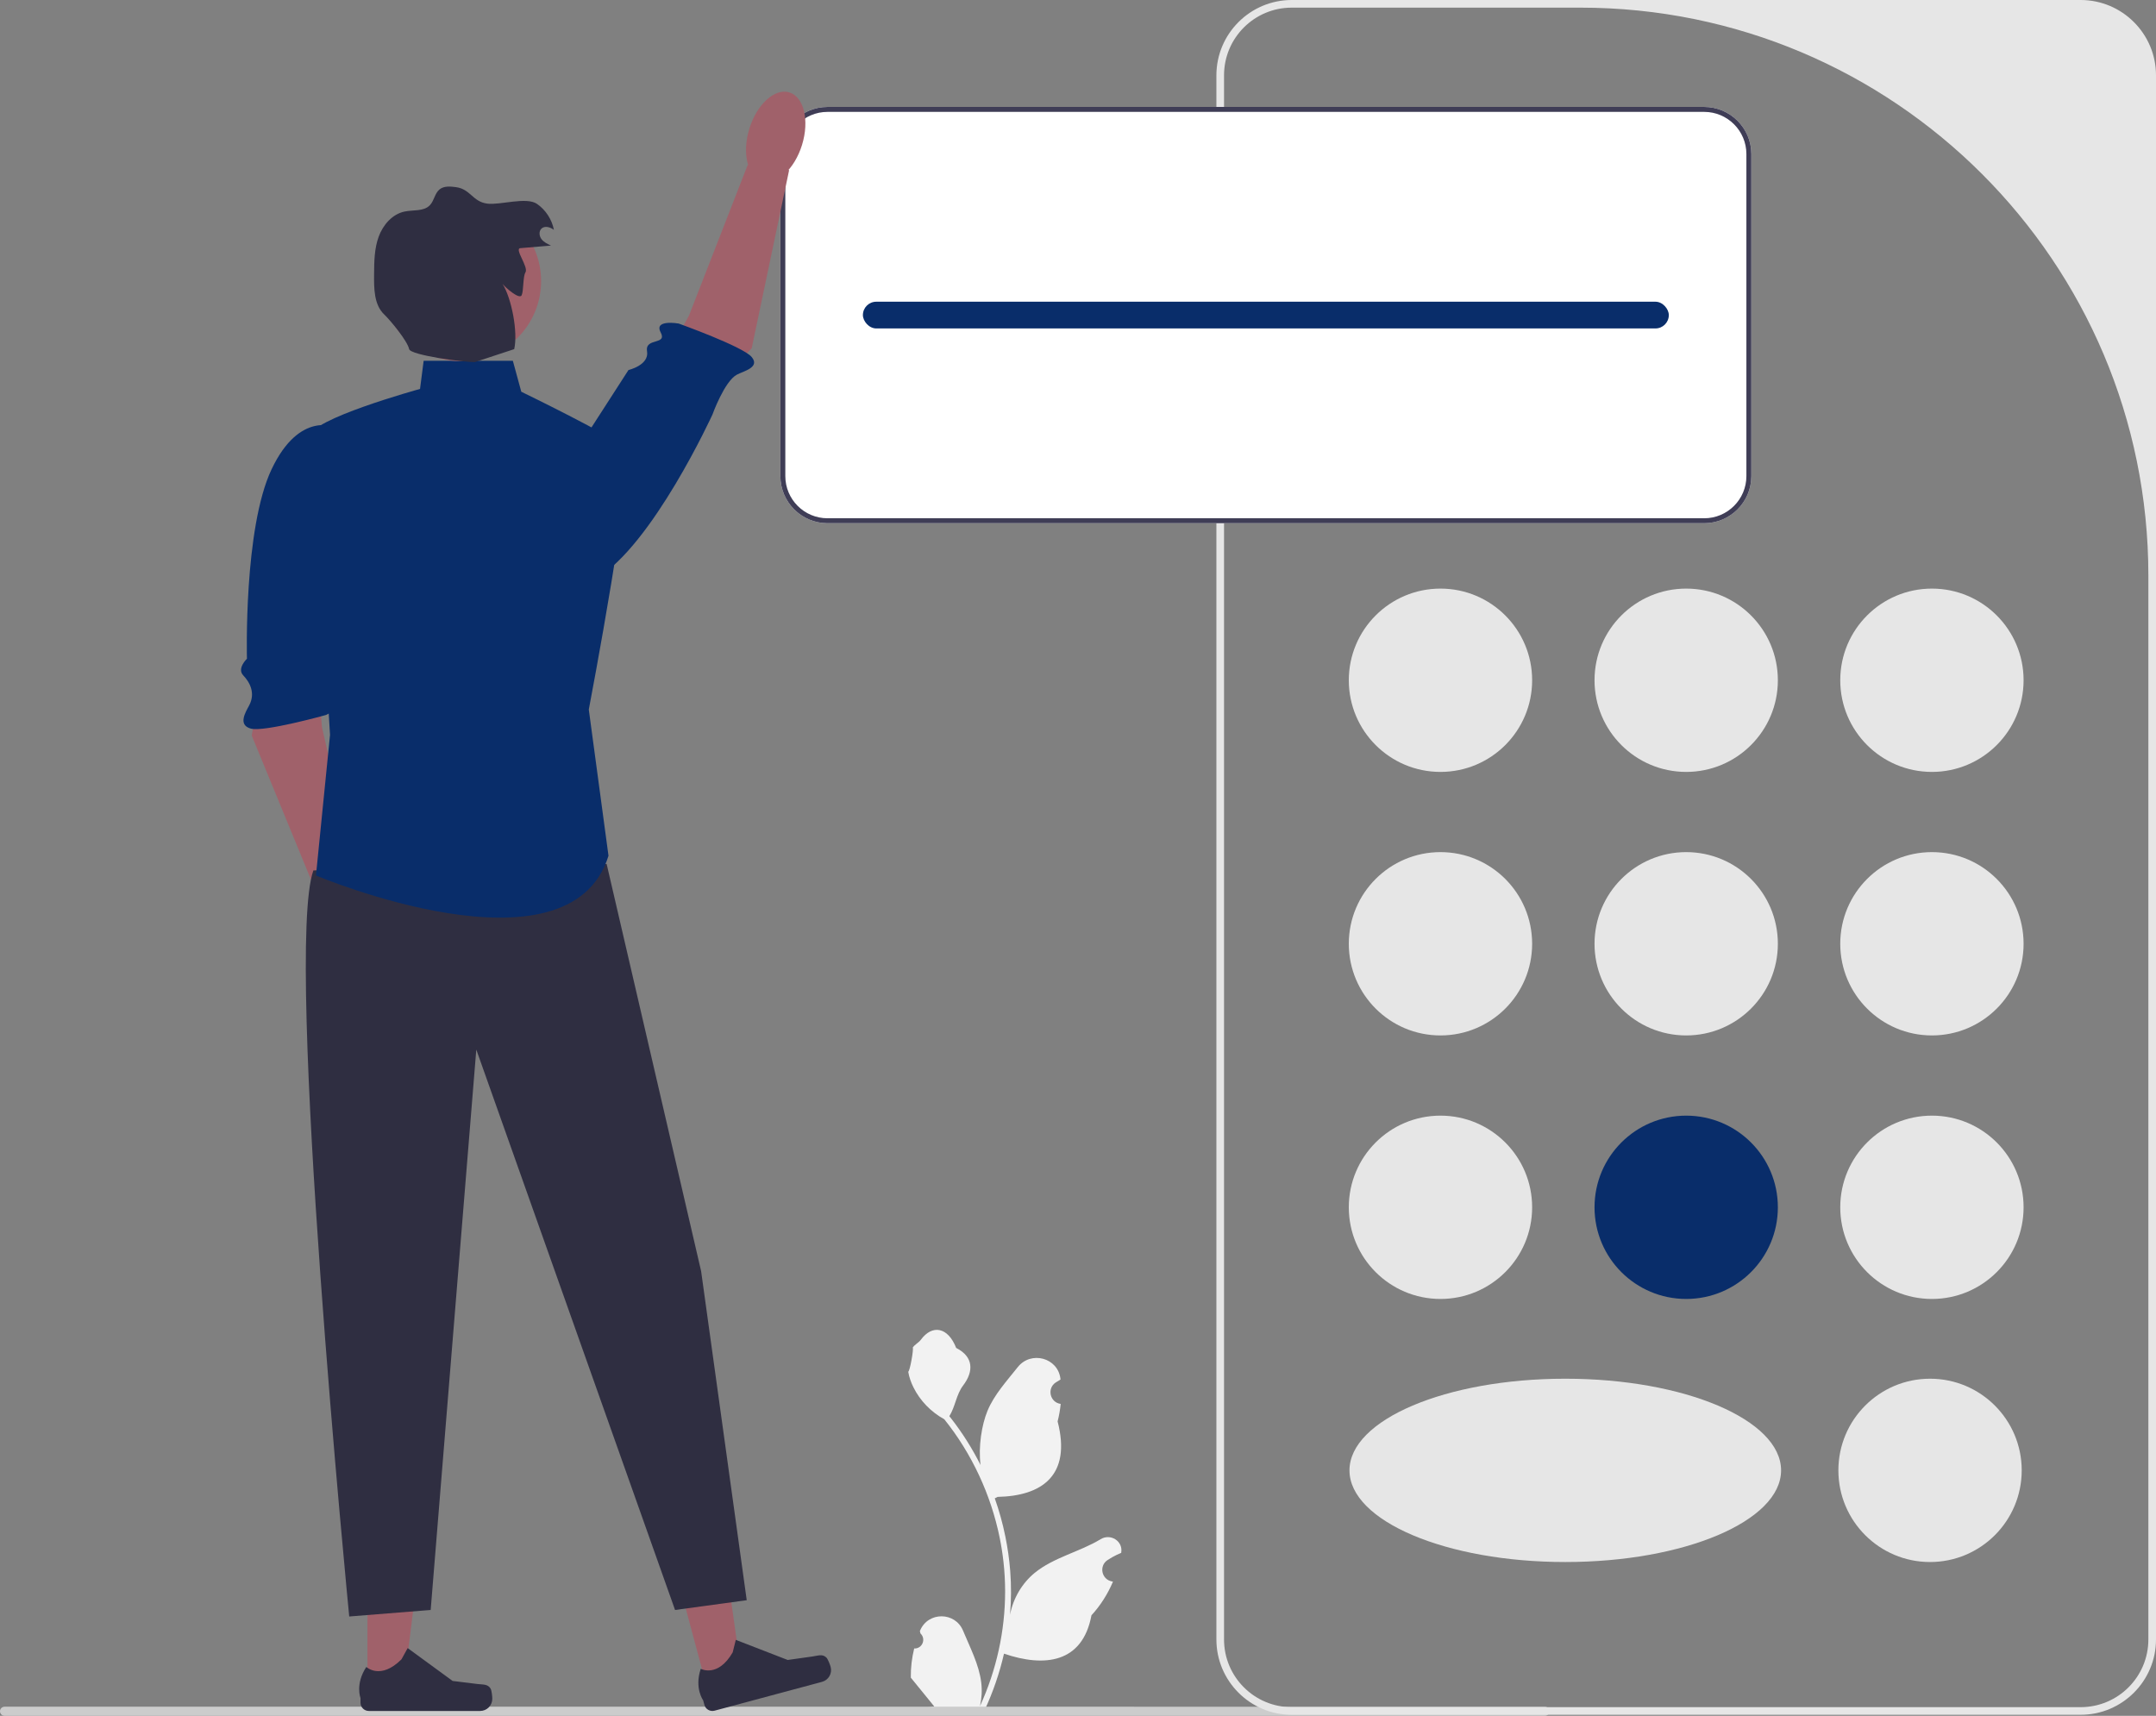<svg xmlns="http://www.w3.org/2000/svg" width="564.468" height="449.265" viewBox="0 0 564.468 449.265" xmlns:xlink="http://www.w3.org/1999/xlink"><rect x="0" y="0" width="564.468" height="449.265" fill="#808080" stroke="none"/><path d="M239.346,431.63c2.066,.129,3.208-2.437,1.645-3.933l-.155-.618c.02-.05,.041-.099,.062-.148,2.089-4.982,9.17-4.947,11.241,.042,1.839,4.428,4.179,8.864,4.756,13.546,.258,2.067,.142,4.172-.316,6.2,4.308-9.411,6.575-19.687,6.575-30.021,0-2.597-.142-5.193-.433-7.783-.239-2.119-.568-4.224-.995-6.31-2.306-11.277-7.299-22.018-14.5-30.99-3.462-1.892-6.349-4.851-8.093-8.397-.626-1.279-1.117-2.655-1.35-4.056,.394,.052,1.486-5.949,1.188-6.317,.549-.833,1.532-1.247,2.131-2.06,2.982-4.043,7.091-3.337,9.236,2.157,4.582,2.313,4.627,6.148,1.815,9.837-1.789,2.347-2.035,5.522-3.604,8.035,.162,.207,.329,.407,.491,.614,2.961,3.798,5.522,7.88,7.681,12.169-.61-4.766,.291-10.508,1.826-14.21,1.748-4.217,5.025-7.769,7.91-11.415,3.466-4.379,10.573-2.468,11.184,3.083,.006,.054,.012,.107,.017,.161-.429,.242-.848,.499-1.259,.77-2.339,1.547-1.531,5.174,1.241,5.602l.063,.01c-.155,1.544-.42,3.074-.807,4.579,3.702,14.316-4.29,19.53-15.701,19.764-.252,.129-.497,.258-.749,.381,1.156,3.255,2.08,6.594,2.764,9.979,.614,2.99,1.04,6.013,1.279,9.049,.297,3.83,.271,7.68-.052,11.503l.019-.136c.82-4.211,3.107-8.145,6.427-10.87,4.946-4.063,11.933-5.559,17.268-8.824,2.568-1.572,5.859,.459,5.411,3.437l-.022,.143c-.794,.323-1.569,.698-2.319,1.117-.429,.242-.848,.499-1.259,.77-2.339,1.547-1.531,5.174,1.241,5.602l.063,.01c.045,.006,.084,.013,.129,.019-1.363,3.236-3.262,6.239-5.639,8.829-2.315,12.497-12.256,13.683-22.89,10.044h-.006c-1.163,5.064-2.861,10.011-5.044,14.726h-18.02c-.065-.2-.123-.407-.181-.607,1.666,.103,3.346,.006,4.986-.297-1.337-1.641-2.674-3.294-4.011-4.935-.032-.032-.058-.065-.084-.097-.678-.84-1.363-1.673-2.041-2.512l-0-.001c-.042-2.578,.267-5.147,.879-7.64l.001-0Z" fill="#f2f2f2"/><path d="M0,448.075c0,.66,.53,1.19,1.19,1.19H404.48c.66,0,1.19-.53,1.19-1.19,0-.66-.53-1.19-1.19-1.19H1.19c-.66,0-1.19,.53-1.19,1.19Z" fill="#ccc"/><path d="M544.743,449h-206.551c-10.876,0-19.724-8.849-19.724-19.725V19.725c0-10.876,8.848-19.725,19.724-19.725h206.551c10.876,0,19.725,8.849,19.725,19.725V429.275c0,10.876-8.849,19.725-19.725,19.725ZM338.192,2c-9.789,0-17.724,7.935-17.724,17.724V429.275c0,9.789,7.936,17.725,17.725,17.725h206.551c9.789,0,17.725-7.936,17.725-17.725V150.705c0-82.127-66.577-148.705-148.705-148.705h-75.571Z" fill="#e6e6e6"/><g><circle cx="377.134" cy="178.118" r="24" fill="#e6e6e6"/><circle cx="505.801" cy="178.118" r="24" fill="#e6e6e6"/><circle cx="441.467" cy="178.118" r="24" fill="#e6e6e6"/></g><circle cx="377.134" cy="247.118" r="24" fill="#e6e6e6"/><circle cx="505.801" cy="247.118" r="24" fill="#e6e6e6"/><circle cx="441.467" cy="247.118" r="24" fill="#e6e6e6"/><circle cx="377.134" cy="316.118" r="24" fill="#e6e6e6"/><circle cx="505.31" cy="385" r="24" fill="#e6e6e6"/><ellipse cx="409.81" cy="385" rx="56.5" ry="24" fill="#e6e6e6"/><circle cx="505.801" cy="316.118" r="24" fill="#e6e6e6"/><circle cx="441.467" cy="316.118" r="24" fill="#092d6a"/><path d="M446.184,28H216.65c-6.806,0-12.34,5.534-12.34,12.34V124.66c0,6.806,5.534,12.34,12.34,12.34h229.534c6.806,0,12.34-5.534,12.34-12.34V40.34c0-6.806-5.534-12.34-12.34-12.34Z" fill="#fff"/><path d="M446.184,28H216.65c-6.806,0-12.34,5.534-12.34,12.34V124.66c0,6.806,5.534,12.34,12.34,12.34h229.534c6.806,0,12.34-5.534,12.34-12.34V40.34c0-6.806-5.534-12.34-12.34-12.34Zm11.043,96.66c0,6.092-4.95,11.043-11.043,11.043H216.65c-6.092,0-11.043-4.95-11.043-11.043V40.34c0-6.092,4.95-11.043,11.043-11.043h229.534c6.092,0,11.043,4.95,11.043,11.043V124.66Z" fill="#3f3d56"/><rect x="225.917" y="79" width="211" height="7" rx="3.5" ry="3.5" fill="#092d6a"/><g><g><polygon points="67.952 180.421 65.908 192.596 84.038 236.7 93.766 231.699 84.298 190.427 82.937 174.676 67.952 180.421" fill="#a0616a"/><path d="M87.966,111.929s-9.493-4.598-16.859,10.939c-7.366,15.537-6.454,49.614-6.454,49.614,0,0-2.682,2.554-.98,4.342s3.29,4.626,1.553,7.897c-.915,1.724-3.034,5.097,.435,6.055,3.469,.958,19.698-3.568,19.698-3.568,0,0,6.068-2.718,2.62-4.549-3.448-1.831,1.408-12.905,1.408-12.905l4.012-31.991-5.435-25.833Z" fill="#092d6a"/><ellipse cx="91.852" cy="241.931" rx="7.217" ry="12.155" transform="translate(-66.972 37.622) rotate(-17.071)" fill="#a0616a"/></g><g><polygon points="185.278 442.57 194.364 440.131 189.282 403.923 175.872 407.522 185.278 442.57" fill="#a0616a"/><path d="M216.354,434.01h0c.411,.401,.973,1.898,1.121,2.453h0c.457,1.703-.553,3.454-2.256,3.911l-28.14,7.551c-1.162,.312-2.357-.377-2.668-1.539l-.314-1.172s-2.337-3.148-.635-8.257c0,0,4.474,2.442,8.368-4.308l.807-3.265,13.591,5.261,6.506-.915c1.423-.2,2.592-.724,3.621,.28Z" fill="#2f2e41"/></g><g><polygon points="96.211 442.361 105.619 442.36 110.095 406.072 96.209 406.073 96.211 442.361" fill="#a0616a"/><path d="M128.444,442.148h0c.293,.493,.447,2.086,.447,2.659h0c0,1.763-1.43,3.193-3.193,3.193h-29.135c-1.203,0-2.178-.975-2.178-2.178v-1.213s-1.441-3.646,1.526-8.139c0,0,3.688,3.518,9.199-1.992l1.625-2.944,11.764,8.603,6.52,.803c1.427,.176,2.691-.027,3.425,1.209Z" fill="#2f2e41"/></g><path d="M158.823,226.205l24.739,106.632,11.943,86.159-18.767,2.559-52.037-146.726-11.943,146.726-21.326,1.706s-17.061-174.024-9.384-195.35l76.775-1.706Z" fill="#2f2e41"/><g><polygon points="188.269 100.115 196.805 91.196 206.607 44.529 195.751 43.196 180.377 82.65 172.647 96.441 188.269 100.115" fill="#a0616a"/><path d="M133.21,145.505s7.988,14.729,22.815,6.022c14.827-8.708,30.508-42.992,30.508-42.992,0,0,3.131-8.715,6.407-10.444,1.726-.911,6.168-1.894,3.838-4.636-2.33-2.743-19.09-8.739-19.09-8.739,0,0-6.547-1.164-4.725,2.289,1.822,3.453-4.162,1.314-3.558,4.968,.604,3.654-4.862,4.913-4.862,4.913l-31.333,48.62Z" fill="#092d6a"/><ellipse cx="203.087" cy="35.81" rx="12.155" ry="7.217" transform="translate(109.02 219.326) rotate(-72.861)" fill="#a0616a"/></g><path d="M134.271,94.473h-23.356l-.945,7.364s-29.456,8.101-28.72,12.519,5.155,78.059,5.155,78.059l-3.682,36.82s66.277,27.984,76.587-5.155l-5.155-38.293s12.519-65.54,9.573-68.486c-2.946-2.946-27.247-14.728-27.247-14.728l-2.209-8.101Z" fill="#092d6a"/><circle cx="120.704" cy="73.601" r="20.964" fill="#a0616a"/><path d="M136.229,64.978c2.679-.226,5.357-.453,8.036-.679-.921-.422-1.88-.874-2.493-1.68-.613-.806-.74-2.08,.001-2.77,.866-.807,2.3-.379,3.246,.331-.521-2.721-2.145-5.214-4.423-6.79-2.783-1.925-9.668,.37-13.023-.072-3.871-.51-4.354-3.811-8.226-4.321-1.459-.192-3.101-.337-4.249,.585-1.273,1.022-1.415,2.955-2.538,4.14-1.603,1.692-4.351,1.193-6.632,1.669-3.231,.674-5.667,3.508-6.792,6.611s-1.166,6.479-1.195,9.78c-.032,3.699-.044,7.982,2.632,10.537,1.63,1.557,6.07,6.897,6.55,9.099,.341,1.564,14.234,3.469,17.245,3.382l10.263-3.382c1.009-4.441-.66-13.227-3.058-17.099,.79,1.043,4.442,4.183,5,3s.305-4.892,1-6c.877-1.399-2.988-6.201-1.343-6.34Z" fill="#2f2e41"/></g></svg>